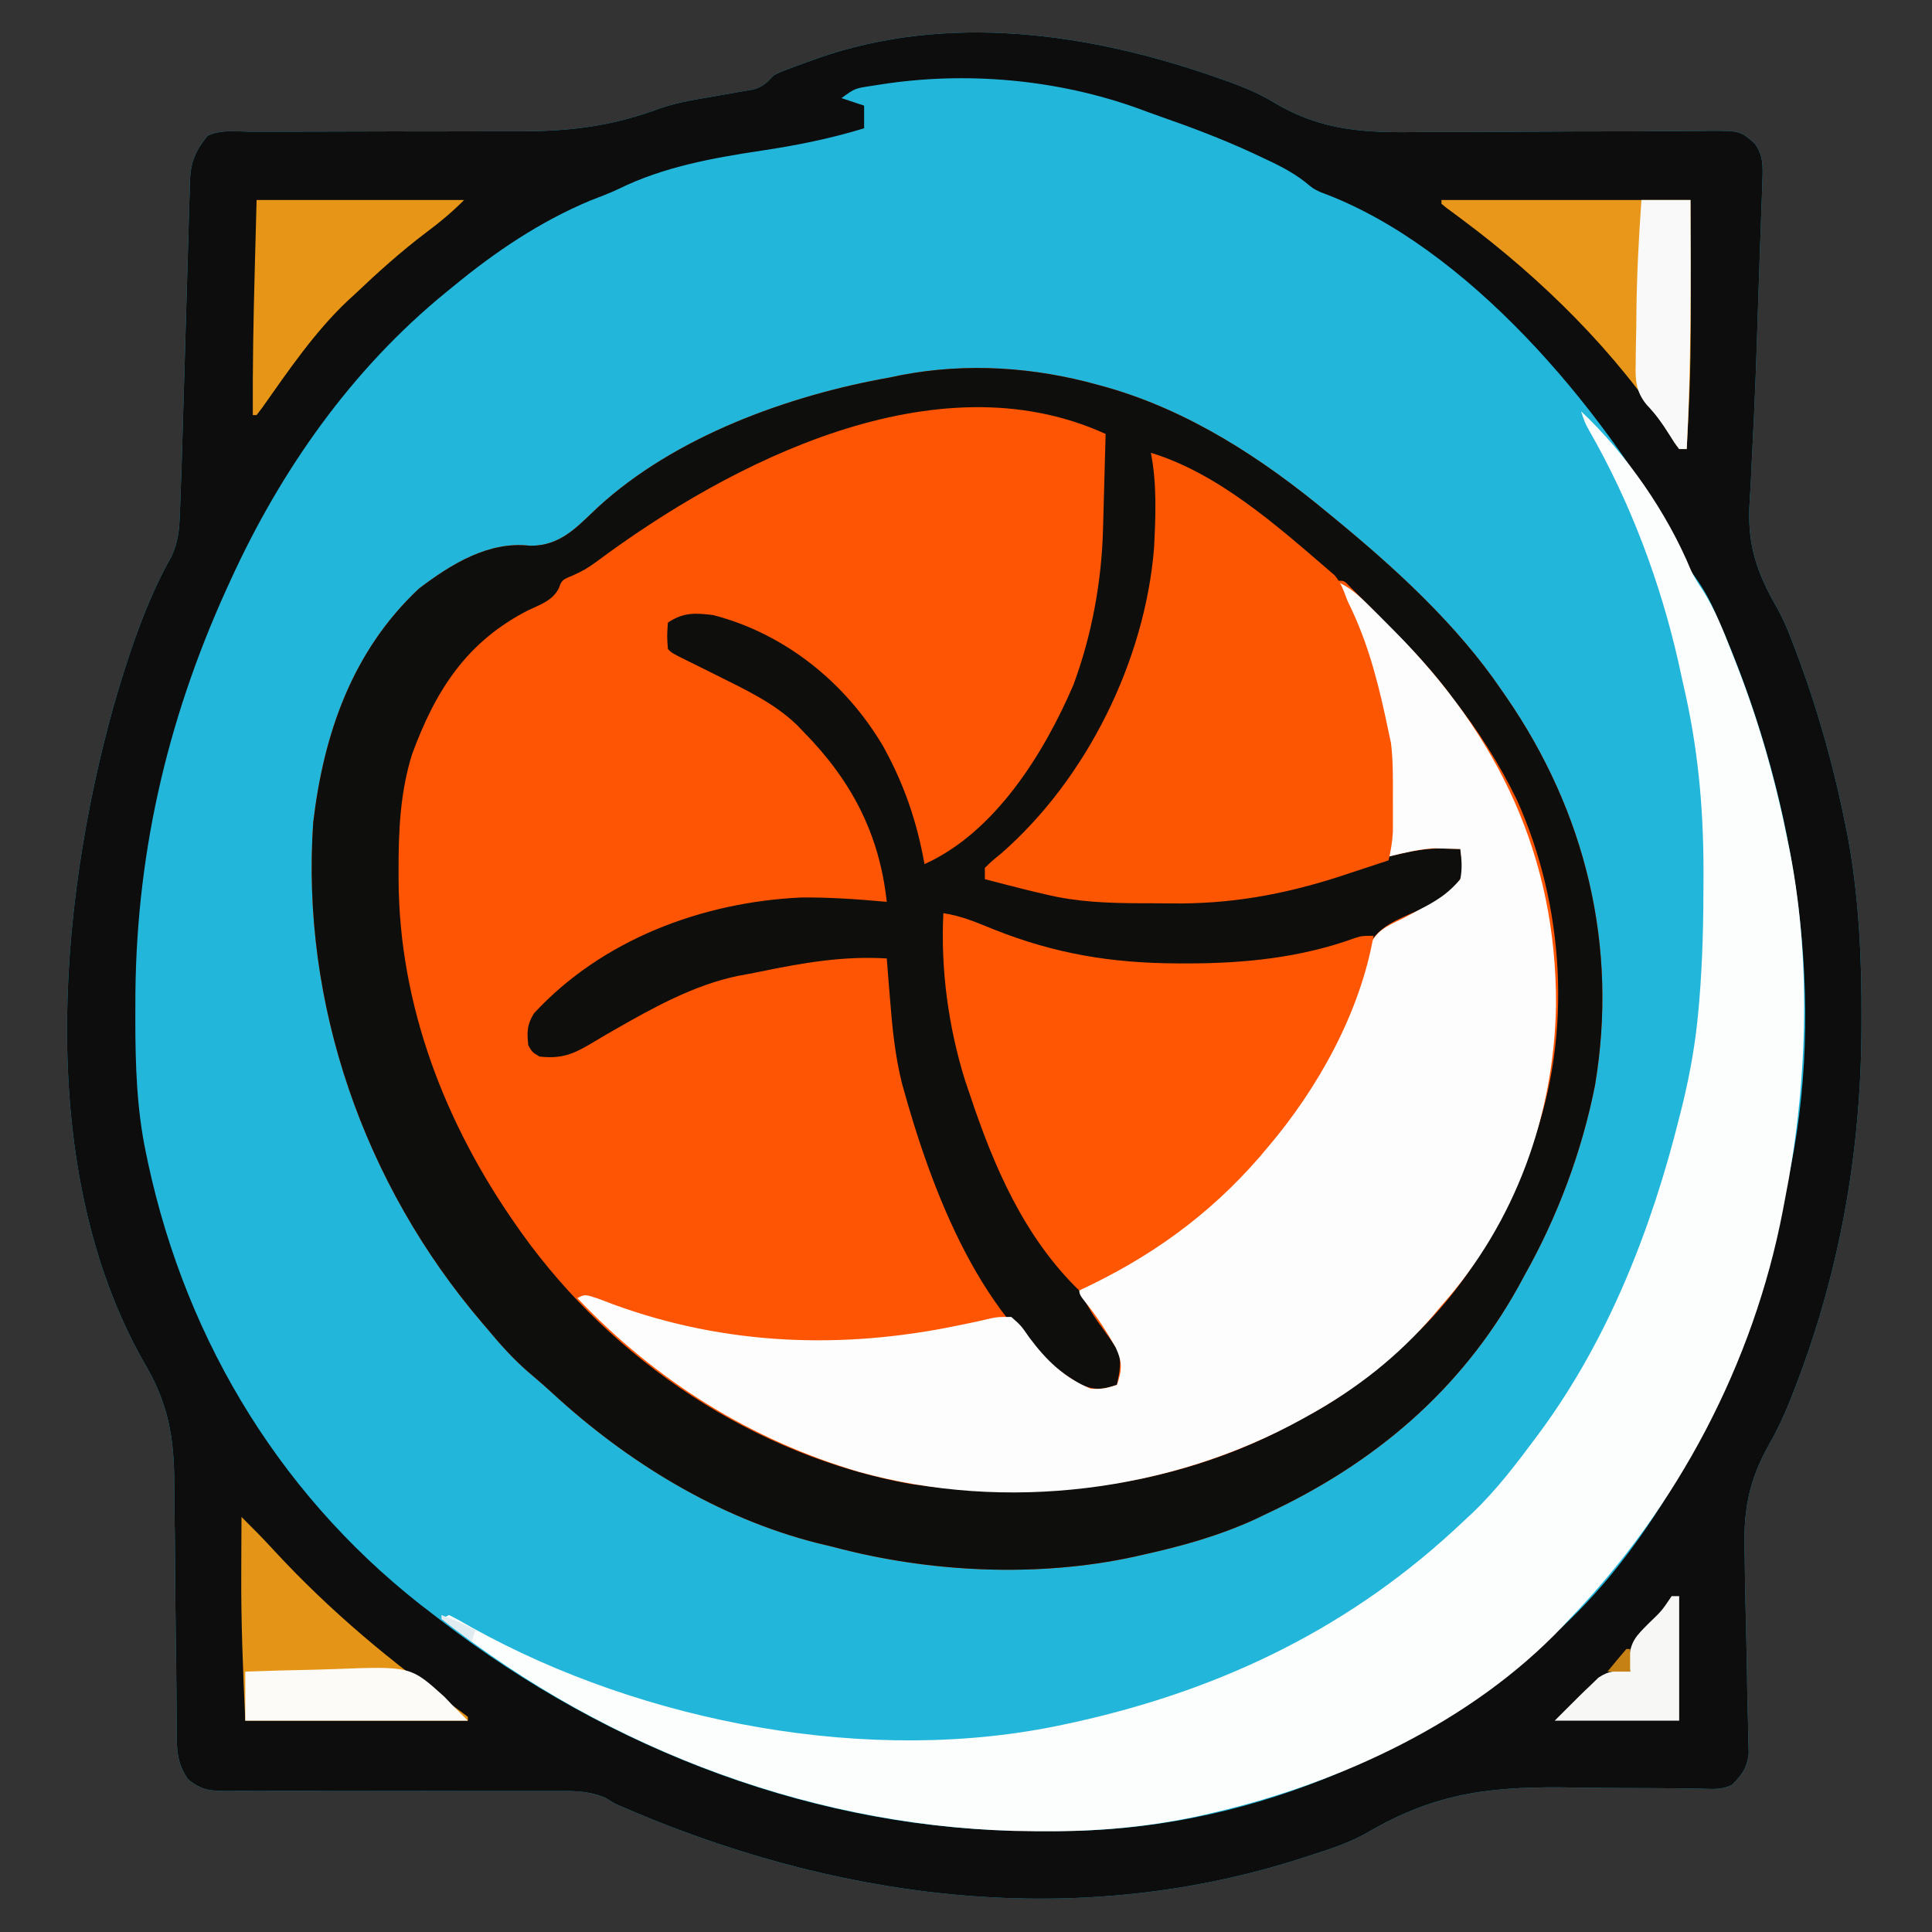<?xml version="1.0" encoding="UTF-8"?>
<svg version="1.1" xmlns="http://www.w3.org/2000/svg" width="512" height="512">
<rect width="100%" height="100%" fill="#333333" stroke="none"/>
<path d="M0 0 C1.238 0.43 1.238 0.43 2.5 0.868 C6.737 2.42 10.715 4.061 14.565 6.423 C27.612 14.182 39.25 14.47 54.145 14.242 C56.528 14.24 58.912 14.243 61.296 14.249 C67.513 14.257 73.729 14.214 79.947 14.157 C89.94 14.073 99.934 14.067 109.928 14.064 C113.408 14.055 116.887 14.023 120.366 13.988 C122.491 13.979 124.616 13.969 126.741 13.96 C128.187 13.937 128.187 13.937 129.662 13.913 C138.103 13.909 138.103 13.909 141.938 17.25 C144.23 20.448 144.136 23.18 143.997 27.036 C143.96 28.209 143.923 29.383 143.885 30.592 C143.834 31.866 143.783 33.14 143.73 34.453 C143.684 35.796 143.639 37.14 143.594 38.483 C143.498 41.339 143.395 44.195 143.288 47.051 C143.122 51.507 142.979 55.963 142.838 60.42 C142.46 72.29 142.078 84.157 141.445 96.017 C141.254 99.636 141.091 103.256 140.933 106.877 C140.854 108.471 140.76 110.065 140.648 111.657 C139.838 123.188 142.234 130.549 147.979 140.531 C150.049 144.245 151.519 148.211 153 152.188 C153.487 153.485 153.487 153.485 153.983 154.809 C159.248 169.216 163.305 184.074 166.25 199.125 C166.471 200.244 166.471 200.244 166.696 201.385 C169.554 217.115 170.317 232.92 170.25 248.875 C170.247 250.246 170.247 250.246 170.244 251.646 C170.133 285.022 164.316 317.388 152.062 348.5 C151.626 349.614 151.626 349.614 151.18 350.751 C149.64 354.532 148.022 358.103 145.983 361.651 C140.14 371.898 138.876 379.953 139.297 391.605 C139.322 393.207 139.343 394.809 139.36 396.411 C139.412 400.574 139.51 404.735 139.621 408.897 C139.796 415.594 139.913 422.291 140.006 428.989 C140.046 431.315 140.114 433.639 140.185 435.964 C140.213 437.388 140.239 438.811 140.265 440.235 C140.298 441.473 140.331 442.71 140.365 443.985 C139.854 447.888 138.679 449.484 135.938 452.25 C133.077 453.68 130.694 453.32 127.498 453.265 C126.123 453.245 124.749 453.226 123.375 453.208 C122.642 453.197 121.91 453.186 121.156 453.174 C116.406 453.113 111.656 453.113 106.906 453.102 C102.761 453.088 98.619 453.055 94.475 452.972 C73.324 452.573 58.025 453.896 39.368 464.875 C34.338 467.72 28.936 469.457 23.438 471.188 C22.332 471.545 21.227 471.902 20.088 472.27 C-40.091 491.083 -103.129 482.382 -160.062 457.25 C-160.896 456.739 -161.73 456.228 -162.588 455.701 C-167.236 453.76 -171.226 453.848 -176.211 453.897 C-177.218 453.895 -178.226 453.893 -179.263 453.89 C-181.444 453.887 -183.624 453.891 -185.804 453.9 C-189.255 453.914 -192.705 453.908 -196.156 453.896 C-205.965 453.865 -215.773 453.87 -225.581 453.89 C-231.586 453.901 -237.59 453.887 -243.595 453.86 C-245.882 453.854 -248.17 453.858 -250.457 453.872 C-253.653 453.891 -256.847 453.88 -260.043 453.862 C-260.988 453.875 -261.933 453.888 -262.907 453.902 C-267.444 453.845 -269.428 453.737 -273.126 450.899 C-276.448 446.354 -276.216 442.221 -276.233 436.81 C-276.247 435.022 -276.261 433.234 -276.276 431.446 C-276.282 430.497 -276.288 429.547 -276.294 428.569 C-276.332 423.519 -276.404 418.47 -276.471 413.42 C-276.555 407.004 -276.629 400.588 -276.659 394.172 C-276.685 388.98 -276.749 383.79 -276.838 378.6 C-276.865 376.634 -276.878 374.669 -276.877 372.703 C-276.877 360.062 -278.496 350.957 -285.036 340.067 C-313.575 289.536 -307.841 219.96 -293.008 166.519 C-289.111 153.109 -284.453 138.714 -277.53 126.56 C-275.881 122.841 -275.531 119.625 -275.413 115.628 C-275.381 114.891 -275.349 114.155 -275.315 113.396 C-275.216 111.014 -275.137 108.633 -275.062 106.25 C-275.007 104.665 -274.951 103.08 -274.896 101.496 C-274.755 97.296 -274.637 93.095 -274.523 88.894 C-274.394 84.207 -274.247 79.521 -274.104 74.834 C-273.922 68.918 -273.746 63.002 -273.591 57.085 C-273.464 52.253 -273.318 47.423 -273.16 42.593 C-273.103 40.764 -273.053 38.935 -273.01 37.106 C-272.95 34.558 -272.866 32.012 -272.776 29.464 C-272.764 28.718 -272.752 27.971 -272.739 27.202 C-272.527 22.144 -271.252 19.158 -268.062 15.25 C-264.62 13.529 -260.653 14.125 -256.865 14.14 C-254.885 14.139 -252.905 14.139 -250.924 14.138 C-249.869 14.14 -248.814 14.141 -247.727 14.142 C-242.122 14.146 -236.517 14.12 -230.912 14.1 C-223.787 14.075 -216.663 14.059 -209.538 14.075 C-203.778 14.087 -198.018 14.069 -192.258 14.033 C-190.077 14.024 -187.896 14.026 -185.715 14.039 C-172.13 14.115 -160.792 12.682 -148.042 7.928 C-143.035 6.214 -137.766 5.454 -132.562 4.562 C-130.425 4.194 -128.29 3.816 -126.156 3.426 C-125.246 3.27 -124.335 3.115 -123.396 2.954 C-120.77 2.162 -119.898 1.223 -118.062 -0.75 C-116.216 -1.686 -116.216 -1.686 -114.141 -2.469 C-113.37 -2.76 -112.599 -3.051 -111.804 -3.351 C-110.571 -3.796 -110.571 -3.796 -109.312 -4.25 C-108.466 -4.558 -107.619 -4.866 -106.747 -5.184 C-71.861 -17.503 -34.109 -12.04 0 0 Z " fill="#22B6DB" transform="translate(323.062,20.75)"/>
<path d="M0 0 C0.664 0.182 1.329 0.364 2.013 0.551 C24.006 6.758 43.581 19.519 61 34 C61.57 34.467 62.14 34.934 62.727 35.415 C78.935 48.748 95.158 63.574 107 81 C107.375 81.541 107.75 82.082 108.136 82.64 C129.206 113.215 137.898 148.708 131.689 185.659 C128.214 203.188 121.761 220.447 113 236 C112.426 237.058 111.853 238.117 111.262 239.207 C95.932 266.66 73.141 285.804 45 299 C43.859 299.547 42.718 300.093 41.543 300.656 C31.989 305.016 22.221 307.739 12 310 C11.272 310.167 10.545 310.333 9.795 310.505 C-15.966 316.145 -44.693 314.742 -70 308 C-71.509 307.634 -73.018 307.269 -74.527 306.906 C-100.756 300.238 -124.941 285.354 -144.691 267.121 C-146.815 265.17 -148.987 263.3 -151.188 261.438 C-155.197 257.922 -158.606 254.106 -162 250 C-162.634 249.258 -162.634 249.258 -163.281 248.502 C-194.51 211.936 -211.273 164.059 -208 116 C-205.212 92.414 -197.665 70.582 -180 54 C-171.451 47.501 -161.511 41.347 -150.562 42.625 C-142.449 42.704 -138.168 37.693 -132.627 32.496 C-112.168 13.682 -82.059 2.761 -55 -2 C-53.548 -2.306 -53.548 -2.306 -52.066 -2.617 C-34.673 -5.919 -16.968 -4.724 0 0 Z " fill="#FD5503" transform="translate(291,102)"/>
<path d="M0 0 C1.238 0.43 1.238 0.43 2.5 0.868 C6.737 2.42 10.715 4.061 14.565 6.423 C27.612 14.182 39.25 14.47 54.145 14.242 C56.528 14.24 58.912 14.243 61.296 14.249 C67.513 14.257 73.729 14.214 79.947 14.157 C89.94 14.073 99.934 14.067 109.928 14.064 C113.408 14.055 116.887 14.023 120.366 13.988 C122.491 13.979 124.616 13.969 126.741 13.96 C128.187 13.937 128.187 13.937 129.662 13.913 C138.103 13.909 138.103 13.909 141.938 17.25 C144.23 20.448 144.136 23.18 143.997 27.036 C143.96 28.209 143.923 29.383 143.885 30.592 C143.834 31.866 143.783 33.14 143.73 34.453 C143.684 35.796 143.639 37.14 143.594 38.483 C143.498 41.339 143.395 44.195 143.288 47.051 C143.122 51.507 142.979 55.963 142.838 60.42 C142.46 72.29 142.078 84.157 141.445 96.017 C141.254 99.636 141.091 103.256 140.933 106.877 C140.854 108.471 140.76 110.065 140.648 111.657 C139.838 123.188 142.234 130.549 147.979 140.531 C150.049 144.245 151.519 148.211 153 152.188 C153.487 153.485 153.487 153.485 153.983 154.809 C159.248 169.216 163.305 184.074 166.25 199.125 C166.471 200.244 166.471 200.244 166.696 201.385 C169.554 217.115 170.317 232.92 170.25 248.875 C170.247 250.246 170.247 250.246 170.244 251.646 C170.133 285.022 164.316 317.388 152.062 348.5 C151.626 349.614 151.626 349.614 151.18 350.751 C149.64 354.532 148.022 358.103 145.983 361.651 C140.14 371.898 138.876 379.953 139.297 391.605 C139.322 393.207 139.343 394.809 139.36 396.411 C139.412 400.574 139.51 404.735 139.621 408.897 C139.796 415.594 139.913 422.291 140.006 428.989 C140.046 431.315 140.114 433.639 140.185 435.964 C140.213 437.388 140.239 438.811 140.265 440.235 C140.298 441.473 140.331 442.71 140.365 443.985 C139.854 447.888 138.679 449.484 135.938 452.25 C133.077 453.68 130.694 453.32 127.498 453.265 C126.123 453.245 124.749 453.226 123.375 453.208 C122.642 453.197 121.91 453.186 121.156 453.174 C116.406 453.113 111.656 453.113 106.906 453.102 C102.761 453.088 98.619 453.055 94.475 452.972 C73.324 452.573 58.025 453.896 39.368 464.875 C34.338 467.72 28.936 469.457 23.438 471.188 C22.332 471.545 21.227 471.902 20.088 472.27 C-40.091 491.083 -103.129 482.382 -160.062 457.25 C-160.896 456.739 -161.73 456.228 -162.588 455.701 C-167.236 453.76 -171.226 453.848 -176.211 453.897 C-177.218 453.895 -178.226 453.893 -179.263 453.89 C-181.444 453.887 -183.624 453.891 -185.804 453.9 C-189.255 453.914 -192.705 453.908 -196.156 453.896 C-205.965 453.865 -215.773 453.87 -225.581 453.89 C-231.586 453.901 -237.59 453.887 -243.595 453.86 C-245.882 453.854 -248.17 453.858 -250.457 453.872 C-253.653 453.891 -256.847 453.88 -260.043 453.862 C-260.988 453.875 -261.933 453.888 -262.907 453.902 C-267.444 453.845 -269.428 453.737 -273.126 450.899 C-276.448 446.354 -276.216 442.221 -276.233 436.81 C-276.247 435.022 -276.261 433.234 -276.276 431.446 C-276.282 430.497 -276.288 429.547 -276.294 428.569 C-276.332 423.519 -276.404 418.47 -276.471 413.42 C-276.555 407.004 -276.629 400.588 -276.659 394.172 C-276.685 388.98 -276.749 383.79 -276.838 378.6 C-276.865 376.634 -276.878 374.669 -276.877 372.703 C-276.877 360.062 -278.496 350.957 -285.036 340.067 C-313.575 289.536 -307.841 219.96 -293.008 166.519 C-289.111 153.109 -284.453 138.714 -277.53 126.56 C-275.881 122.841 -275.531 119.625 -275.413 115.628 C-275.381 114.891 -275.349 114.155 -275.315 113.396 C-275.216 111.014 -275.137 108.633 -275.062 106.25 C-275.007 104.665 -274.951 103.08 -274.896 101.496 C-274.755 97.296 -274.637 93.095 -274.523 88.894 C-274.394 84.207 -274.247 79.521 -274.104 74.834 C-273.922 68.918 -273.746 63.002 -273.591 57.085 C-273.464 52.253 -273.318 47.423 -273.16 42.593 C-273.103 40.764 -273.053 38.935 -273.01 37.106 C-272.95 34.558 -272.866 32.012 -272.776 29.464 C-272.764 28.718 -272.752 27.971 -272.739 27.202 C-272.527 22.144 -271.252 19.158 -268.062 15.25 C-264.62 13.529 -260.653 14.125 -256.865 14.14 C-254.885 14.139 -252.905 14.139 -250.924 14.138 C-249.869 14.14 -248.814 14.141 -247.727 14.142 C-242.122 14.146 -236.517 14.12 -230.912 14.1 C-223.787 14.075 -216.663 14.059 -209.538 14.075 C-203.778 14.087 -198.018 14.069 -192.258 14.033 C-190.077 14.024 -187.896 14.026 -185.715 14.039 C-172.13 14.115 -160.792 12.682 -148.042 7.928 C-143.035 6.214 -137.766 5.454 -132.562 4.562 C-130.425 4.194 -128.29 3.816 -126.156 3.426 C-125.246 3.27 -124.335 3.115 -123.396 2.954 C-120.77 2.162 -119.898 1.223 -118.062 -0.75 C-116.216 -1.686 -116.216 -1.686 -114.141 -2.469 C-113.37 -2.76 -112.599 -3.051 -111.804 -3.351 C-110.571 -3.796 -110.571 -3.796 -109.312 -4.25 C-108.466 -4.558 -107.619 -4.866 -106.747 -5.184 C-71.861 -17.503 -34.109 -12.04 0 0 Z M-89.625 1.625 C-90.848 1.814 -90.848 1.814 -92.095 2.007 C-96.528 2.679 -96.528 2.679 -100.062 5.25 C-98.082 5.91 -96.103 6.57 -94.062 7.25 C-94.062 9.23 -94.062 11.21 -94.062 13.25 C-103.094 16.011 -112.039 17.8 -121.375 19.188 C-134.205 21.123 -147.211 23.481 -158.961 29.242 C-161.446 30.434 -163.991 31.384 -166.562 32.375 C-179.947 37.951 -191.927 46.054 -203.062 55.25 C-203.631 55.711 -204.199 56.173 -204.784 56.648 C-229.849 77.06 -248.708 103.902 -262.062 133.25 C-262.423 134.038 -262.783 134.826 -263.155 135.638 C-279.12 170.881 -287.304 207.099 -287.188 245.812 C-287.191 247.106 -287.195 248.4 -287.199 249.732 C-287.187 261.531 -286.82 273.24 -284.375 284.812 C-284.201 285.65 -284.026 286.487 -283.846 287.35 C-273.503 335.422 -247.645 377.537 -208.062 407.25 C-207.47 407.707 -206.878 408.165 -206.269 408.636 C-161.732 442.941 -106.041 464.442 -49.585 464.435 C-47.396 464.437 -45.207 464.456 -43.018 464.475 C5.534 464.674 53.336 444.936 88.938 412.25 C89.453 411.78 89.968 411.31 90.499 410.826 C103.188 399.11 113.327 385.167 121.938 370.25 C122.647 369.089 123.358 367.929 124.07 366.77 C131.204 354.913 136.065 342.165 140.938 329.25 C141.469 327.885 141.469 327.885 142.011 326.492 C146.344 315.1 148.549 303.17 150.938 291.25 C151.123 290.36 151.308 289.47 151.499 288.553 C161.163 240.404 151.851 187.662 132.25 143.312 C131.881 142.477 131.513 141.642 131.133 140.781 C129.138 136.412 126.968 132.997 123.938 129.25 C122.906 126.931 121.906 124.596 120.938 122.25 C101.392 87.177 65.681 44.349 26.867 30.164 C24.938 29.25 24.938 29.25 22.734 27.418 C19.16 24.648 15.398 22.841 11.312 20.938 C10.483 20.548 9.653 20.158 8.799 19.757 C0.691 16.02 -7.594 12.89 -16.023 9.964 C-17.763 9.355 -19.492 8.716 -21.219 8.07 C-42.801 0.25 -66.994 -1.902 -89.625 1.625 Z " fill="#0D0D0D" transform="translate(323.062,20.75)"/>
<path d="M0 0 C0.664 0.182 1.329 0.364 2.013 0.551 C24.006 6.758 43.581 19.519 61 34 C61.57 34.467 62.14 34.934 62.727 35.415 C78.935 48.748 95.158 63.574 107 81 C107.375 81.541 107.75 82.082 108.136 82.64 C129.206 113.215 137.898 148.708 131.689 185.659 C128.214 203.188 121.761 220.447 113 236 C112.426 237.058 111.853 238.117 111.262 239.207 C95.932 266.66 73.141 285.804 45 299 C43.859 299.547 42.718 300.093 41.543 300.656 C31.989 305.016 22.221 307.739 12 310 C11.272 310.167 10.545 310.333 9.795 310.505 C-15.966 316.145 -44.693 314.742 -70 308 C-71.509 307.634 -73.018 307.269 -74.527 306.906 C-100.756 300.238 -124.941 285.354 -144.691 267.121 C-146.815 265.17 -148.987 263.3 -151.188 261.438 C-155.197 257.922 -158.606 254.106 -162 250 C-162.634 249.258 -162.634 249.258 -163.281 248.502 C-194.51 211.936 -211.273 164.059 -208 116 C-205.212 92.414 -197.665 70.582 -180 54 C-171.451 47.501 -161.511 41.347 -150.562 42.625 C-142.449 42.704 -138.168 37.693 -132.627 32.496 C-112.168 13.682 -82.059 2.761 -55 -2 C-53.548 -2.306 -53.548 -2.306 -52.066 -2.617 C-34.673 -5.919 -16.968 -4.724 0 0 Z M-133.09 46.977 C-136 49 -136 49 -139.254 50.523 C-142.094 51.702 -142.094 51.702 -142.934 53.953 C-144.638 57.225 -147.863 58.218 -151.062 59.75 C-167.437 68.126 -175.614 81.063 -181.809 97.918 C-184.983 108.122 -185.408 118.326 -185.375 128.938 C-185.374 129.667 -185.373 130.396 -185.371 131.147 C-185.222 164.447 -173.06 195.92 -154 223 C-153.579 223.599 -153.158 224.198 -152.725 224.814 C-128.415 258.771 -91.059 283.721 -49.812 291.25 C-14.128 296.369 22.353 291.949 54 274 C55.071 273.425 56.142 272.85 57.246 272.258 C64.509 268.242 70.751 263.439 77 258 C77.844 257.29 78.689 256.579 79.559 255.848 C95.939 241.716 106.591 224.095 114 204 C114.599 202.445 114.599 202.445 115.211 200.859 C125.739 171.888 123.587 137.92 111 110 C106.321 100.344 100.605 91.452 94 83 C93.407 82.203 92.814 81.407 92.203 80.586 C86.844 73.662 80.727 67.518 74.562 61.312 C73.661 60.402 72.76 59.491 71.831 58.553 C70.555 57.283 70.555 57.283 69.254 55.988 C68.484 55.22 67.714 54.453 66.92 53.661 C65.171 51.782 65.171 51.782 63 52 C64.029 54.653 65.114 57.24 66.332 59.812 C72.65 73.415 77.169 89.426 77.098 104.492 C77.094 105.691 77.091 106.89 77.088 108.125 C77.08 109.362 77.071 110.6 77.062 111.875 C77.058 113.136 77.053 114.396 77.049 115.695 C77.037 118.797 77.021 121.898 77 125 C77.585 124.857 78.17 124.714 78.773 124.567 C83.101 123.55 87.09 122.749 91.562 122.875 C92.409 122.893 93.256 122.911 94.129 122.93 C94.746 122.953 95.364 122.976 96 123 C96.934 129.653 96.934 129.653 94.746 132.809 C90.962 136.347 87.203 138.343 82.427 140.317 C77.144 142.629 73.222 144.648 70.898 150.148 C69.73 153.512 68.774 156.93 67.789 160.352 C63.305 175.577 54.375 190.079 44 202 C43.263 202.874 42.525 203.748 41.766 204.648 C28.545 219.885 13.156 230.551 -5 239 C-3.637 242.811 -1.882 245.798 0.5 249.062 C6.121 256.791 6.121 256.791 5.625 261.75 C5.419 262.822 5.213 263.895 5 265 C1.251 266.25 -0.828 266.48 -4.527 264.965 C-30.971 249.524 -44.356 212.846 -52 185 C-53.804 177.689 -54.543 170.371 -55.125 162.875 C-55.211 161.823 -55.298 160.771 -55.387 159.688 C-55.596 157.125 -55.801 154.563 -56 152 C-67.57 151.289 -78.293 153.174 -89.582 155.505 C-91.519 155.902 -93.464 156.265 -95.41 156.617 C-106.948 158.986 -117.83 165.001 -127.977 170.812 C-129.179 171.501 -129.179 171.501 -130.406 172.203 C-131.93 173.087 -133.445 173.985 -134.95 174.901 C-139.472 177.549 -142.608 178.604 -148 178 C-149.938 176.875 -149.938 176.875 -151 175 C-151.371 171.48 -151.363 169.591 -149.488 166.543 C-131.488 147.056 -105.032 137.084 -78.762 135.848 C-71.142 135.766 -63.584 136.305 -56 137 C-57.951 118.946 -65.358 104.881 -78 92 C-78.603 91.372 -79.207 90.744 -79.828 90.098 C-85.924 84.253 -93.519 80.735 -101 77 C-101.606 76.696 -102.212 76.392 -102.837 76.079 C-105.488 74.752 -108.142 73.432 -110.805 72.129 C-113 71 -113 71 -114 70 C-114.25 66.562 -114.25 66.562 -114 63 C-109.88 60.253 -106.839 60.415 -102 61 C-82.914 65.955 -66.859 78.944 -56.94 95.801 C-51.387 105.823 -47.995 115.76 -46 127 C-27.358 118.633 -14.333 97.667 -6.562 79.562 C-1.682 66.487 0.977 52.023 1.316 38.098 C1.348 37.014 1.348 37.014 1.379 35.908 C1.444 33.626 1.503 31.344 1.562 29.062 C1.606 27.505 1.649 25.947 1.693 24.389 C1.8 20.593 1.901 16.796 2 13 C-42.91 -7.535 -97.483 20.415 -133.09 46.977 Z " fill="#0E0E0D" transform="translate(291,102)"/>
<path d="M0 0 C3.565 1.52 5.889 3.618 8.633 6.332 C9.959 7.643 9.959 7.643 11.311 8.981 C12.24 9.916 13.168 10.85 14.125 11.812 C14.6 12.29 15.075 12.767 15.564 13.259 C43.111 41.031 58.46 72.874 58.366 112.262 C57.877 141.544 47.566 170.039 28 192 C27.304 192.828 26.608 193.655 25.891 194.508 C16.501 205.44 5.588 214.008 -7 221 C-7.591 221.331 -8.182 221.662 -8.791 222.003 C-43.875 241.396 -87.531 246.809 -126.251 236.092 C-155.058 227.633 -180.396 211.739 -201 190 C-199 189 -199 189 -195.684 190.074 C-194.267 190.608 -192.852 191.146 -191.438 191.688 C-161.7 202.563 -130.664 203.694 -99.773 197.191 C-98.777 196.987 -97.78 196.783 -96.754 196.573 C-95.038 196.216 -93.326 195.837 -91.623 195.423 C-89.527 194.996 -89.527 194.996 -86 195 C-83.418 197.281 -83.418 197.281 -81.188 200.5 C-76.725 206.474 -72.028 211.064 -65 214 C-62.195 214.244 -60.711 213.904 -58 213 C-56.615 208.938 -56.539 207.011 -58.352 203.039 C-60.757 198.894 -63.205 194.974 -66.238 191.258 C-68 189 -68 189 -68 187 C-66.693 186.381 -66.693 186.381 -65.359 185.75 C-51.796 179.223 -40.209 170.995 -29 161 C-28.282 160.367 -27.564 159.734 -26.824 159.082 C-10.638 143.901 4.703 119.426 8.637 97.441 C10.532 92.657 13.209 91.604 17.688 89.438 C19.142 88.672 20.594 87.901 22.043 87.125 C23.076 86.578 23.076 86.578 24.13 86.02 C27.78 84.029 30.295 82.178 33 79 C33.545 76.093 33.36 73.987 33 71 C31.521 70.944 30.042 70.907 28.562 70.875 C27.739 70.852 26.915 70.829 26.066 70.805 C21.927 71.068 18.021 72.018 14 73 C14.026 72.308 14.052 71.616 14.079 70.902 C14.816 48.24 13.415 24.173 1.32 4.23 C0 2 0 2 0 0 Z " fill="#FDFDFD" transform="translate(354,154)"/>
<path d="M0 0 C11.96 11.213 22.876 26.968 29.13 42.146 C30.033 44.07 31.099 45.721 32.289 47.48 C35.585 52.691 37.763 58.273 40 64 C40.438 65.113 40.876 66.226 41.327 67.372 C47.383 82.935 51.772 98.621 55 115 C55.168 115.837 55.336 116.674 55.509 117.536 C61.12 146.965 59.844 179.742 54 209 C53.829 209.912 53.657 210.824 53.481 211.763 C45.715 252.324 25.572 290.359 -3 320 C-3.651 320.703 -4.302 321.405 -4.973 322.129 C-28.987 347.367 -63.714 363.449 -97.188 371.312 C-98.736 371.676 -98.736 371.676 -100.315 372.048 C-114.325 375.165 -128.122 376.389 -142.438 376.312 C-143.171 376.31 -143.904 376.308 -144.659 376.306 C-201.375 376.041 -257.552 355.132 -302 320 C-301.34 319.67 -300.68 319.34 -300 319 C-297.92 320.041 -295.944 321.143 -293.938 322.312 C-248.515 347.589 -188.206 359.089 -137 348 C-136.053 347.796 -135.106 347.592 -134.13 347.382 C-94.674 338.631 -60.301 321.904 -31 294 C-30.294 293.346 -29.587 292.693 -28.859 292.02 C-22.506 285.963 -17.218 279.033 -12 272 C-11.59 271.451 -11.18 270.901 -10.758 270.335 C7.34 245.676 18.715 216.508 26.062 187 C26.383 185.721 26.704 184.442 27.035 183.125 C28.962 175.054 30.375 167.055 31.098 158.785 C31.223 157.365 31.223 157.365 31.351 155.915 C32.213 145.427 32.439 134.957 32.438 124.438 C32.439 123.443 32.44 122.449 32.442 121.425 C32.422 104.423 30.899 88.589 27 72 C26.6 70.168 26.2 68.336 25.801 66.504 C20.96 45.136 13.049 24.08 2.129 5.066 C1 3 1 3 0 0 Z " fill="#FCFDFD" transform="translate(419,109)"/>
<path d="M0 0 C17.665 5.358 33.229 19.142 47 31 C47.55 31.473 48.101 31.946 48.668 32.434 C50.397 34.467 51.08 36.498 52 39 C52.44 39.928 52.879 40.856 53.332 41.812 C58.141 52.167 60.691 62.848 63 74 C63.208 74.958 63.415 75.916 63.629 76.902 C64.214 81.783 64.144 86.651 64.125 91.562 C64.129 92.591 64.133 93.619 64.137 94.678 C64.135 95.672 64.134 96.667 64.133 97.691 C64.132 98.591 64.131 99.49 64.129 100.416 C63.998 103.033 63.579 105.448 63 108 C59.713 109.098 56.42 110.175 53.125 111.25 C52.227 111.55 51.328 111.851 50.402 112.16 C35.261 117.068 21.086 119.644 5.156 119.412 C2.539 119.375 -0.076 119.371 -2.693 119.371 C-11.317 119.336 -19.581 119.063 -28 117 C-28.769 116.822 -29.539 116.645 -30.331 116.461 C-32.457 115.957 -34.573 115.424 -36.688 114.875 C-37.401 114.693 -38.114 114.511 -38.85 114.324 C-40.567 113.886 -42.284 113.444 -44 113 C-44 112.01 -44 111.02 -44 110 C-42.199 108.23 -42.199 108.23 -39.688 106.188 C-16.976 86.363 -1.541 54.994 0.844 25.137 C1.261 16.758 1.614 8.263 0 0 Z " fill="#FD5603" transform="translate(305,120)"/>
<path d="M0 0 C4.771 0.707 8.943 2.502 13.375 4.312 C29.639 10.785 44.619 13.248 62.125 13.312 C62.826 13.315 63.527 13.318 64.25 13.321 C79.566 13.336 94.611 11.858 109.092 6.579 C111 6 111 6 114 6 C110.431 26.341 99.28 46.411 86 62 C84.908 63.301 84.908 63.301 83.793 64.629 C70.244 80.228 54.665 91.315 36 100 C21.344 85.749 13.344 67.093 7 48 C6.599 46.821 6.198 45.641 5.785 44.426 C1.334 30.232 -0.745 14.865 0 0 Z " fill="#FE5603" transform="translate(250,242)"/>
<path d="M0 0 C21.78 0 43.56 0 66 0 C66.15 44.055 66.15 44.055 65 66 C64.34 66 63.68 66 63 66 C61.949 64.594 61.949 64.594 60.688 62.5 C46.298 40.271 26.544 20.835 5.384 5.099 C4.683 4.578 3.983 4.057 3.262 3.52 C2.632 3.057 2.003 2.594 1.354 2.116 C0.907 1.748 0.46 1.38 0 1 C0 0.67 0 0.34 0 0 Z " fill="#E8971A" transform="translate(382,53)"/>
<path d="M0 0 C2.839 2.819 5.645 5.651 8.348 8.602 C23.517 25.056 39.938 38.699 58.191 51.609 C58.788 52.068 59.385 52.527 60 53 C60 53.33 60 53.66 60 54 C40.53 54 21.06 54 1 54 C0.401 40.818 -0.146 27.793 -0.062 14.625 C-0.057 13.184 -0.053 11.742 -0.049 10.301 C-0.038 6.867 -0.021 3.434 0 0 Z " fill="#E49416" transform="translate(64,402)"/>
<path d="M0 0 C18.15 0 36.3 0 55 0 C51.744 3.256 48.669 5.834 45 8.562 C38.273 13.647 32.106 19.193 26 25 C25.367 25.58 24.734 26.16 24.082 26.758 C15.358 35.005 8.36 45.315 1.461 55.086 C0.979 55.718 0.497 56.349 0 57 C-0.33 57 -0.66 57 -1 57 C-1.075 44.304 -0.843 31.629 -0.5 18.938 C-0.335 12.688 -0.17 6.439 0 0 Z " fill="#E69516" transform="translate(68,53)"/>
<path d="M0 0 C4.29 0 8.58 0 13 0 C13.107 22.024 13.153 43.999 12 66 C11.34 66 10.68 66 10 66 C8.668 64.242 8.668 64.242 7.188 61.875 C5.414 59.05 3.749 56.739 1.425 54.32 C-1.451 50.879 -1.668 47.689 -1.523 43.32 C-1.519 42.59 -1.514 41.859 -1.509 41.107 C-1.488 38.779 -1.432 36.453 -1.375 34.125 C-1.358 32.602 -1.344 31.078 -1.332 29.555 C-1.223 19.681 -0.707 9.848 0 0 Z " fill="#F9F9F9" transform="translate(435,53)"/>
<path d="M0 0 C5.904 -0.224 11.805 -0.387 17.712 -0.494 C19.716 -0.539 21.72 -0.601 23.723 -0.679 C43.805 -1.445 43.805 -1.445 52.767 6.66 C53.872 7.819 53.872 7.819 55 9 C56.32 10.32 57.64 11.64 59 13 C39.53 13 20.06 13 0 13 C0 8.71 0 4.42 0 0 Z " fill="#FDFBF8" transform="translate(65,443)"/>
<path d="M0 0 C0.66 0 1.32 0 2 0 C2 10.89 2 21.78 2 33 C-8.89 33 -19.78 33 -31 33 C-23.9 25.9 -23.9 25.9 -21.562 23.688 C-20.482 22.641 -20.482 22.641 -19.379 21.574 C-16.407 19.607 -14.494 19.703 -11 20 C-11.102 18.965 -11.204 17.93 -11.309 16.863 C-10.919 11.989 -9.469 10.604 -6.062 7.188 C-2.62 3.891 -2.62 3.891 0 0 Z " fill="#F7F7F6" transform="translate(443,423)"/>
<path d="M0 0 C0.33 0 0.66 0 1 0 C1 1.98 1 3.96 1 6 C-0.98 6 -2.96 6 -5 6 C-3.358 3.979 -1.691 1.98 0 0 Z " fill="#C68115" transform="translate(431,437)"/>
<path d="M0 0 C3.083 1.199 6.063 2.477 9 4 C8.67 4.99 8.34 5.98 8 7 C6.664 6.025 5.331 5.045 4 4.062 C3.257 3.517 2.515 2.972 1.75 2.41 C1.173 1.945 0.595 1.479 0 1 C0 0.67 0 0.34 0 0 Z " fill="#E0ECEF" transform="translate(117,428)"/>
</svg>
